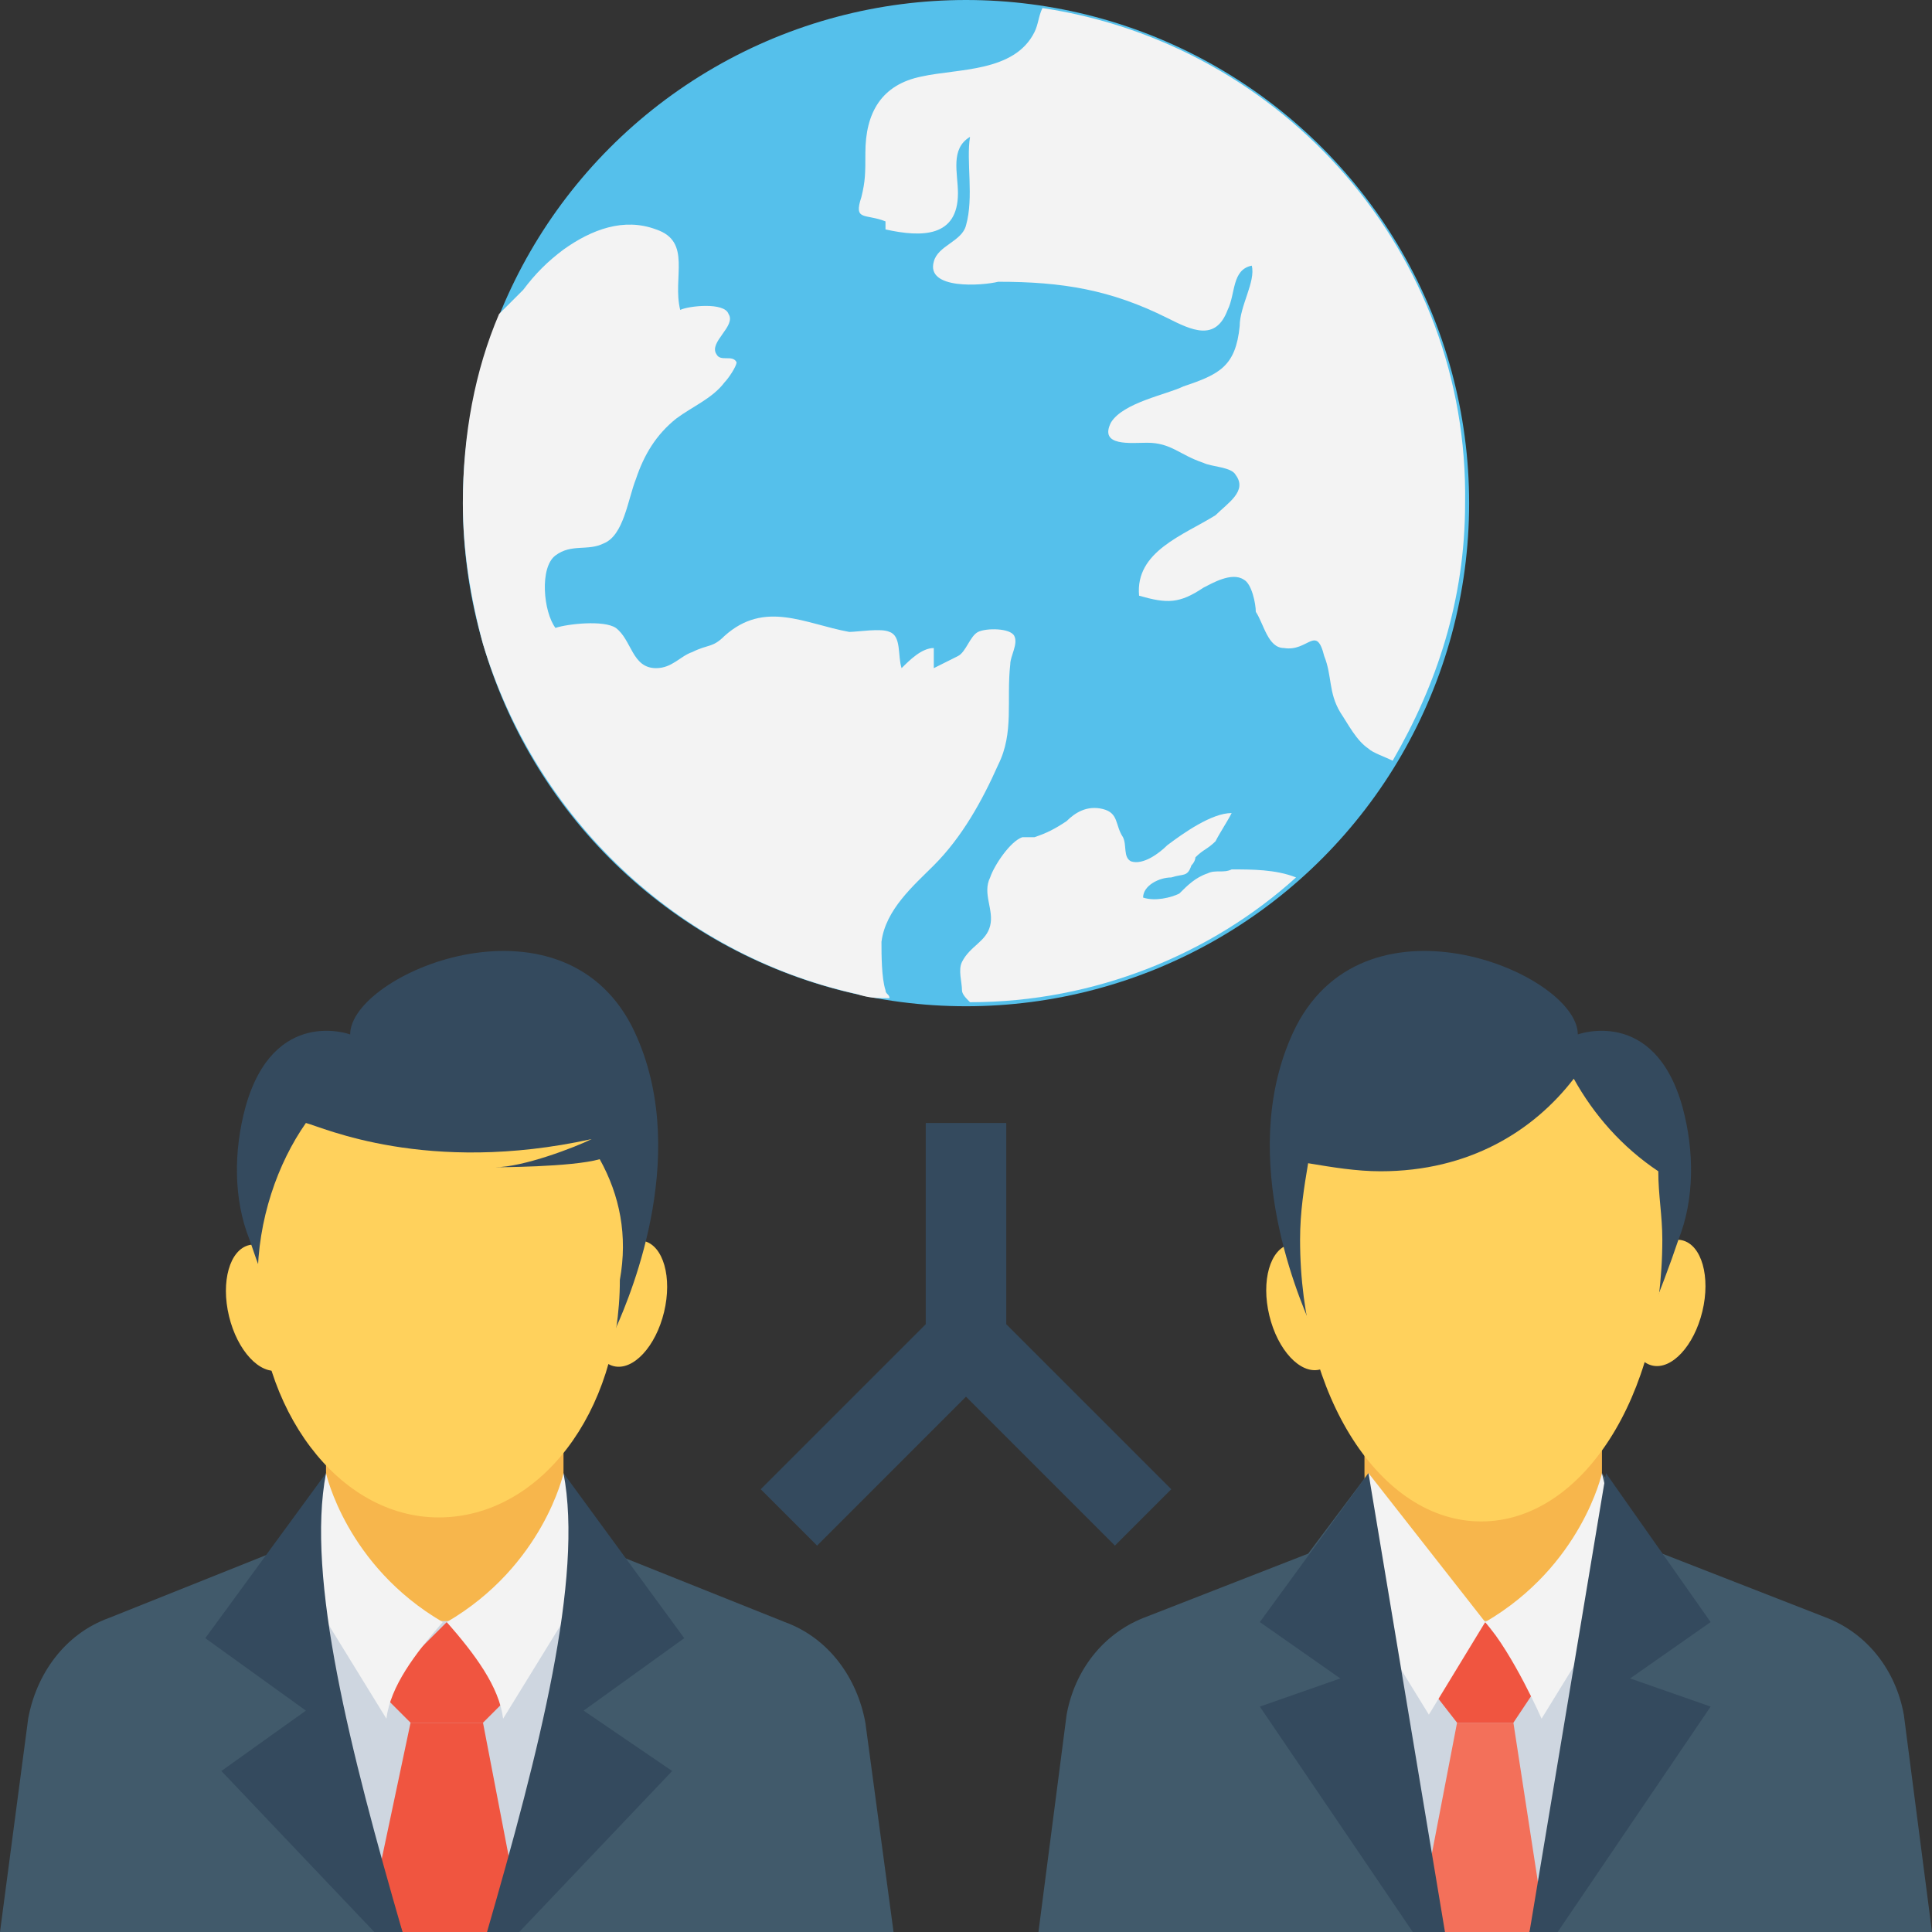 <?xml version="1.0" encoding="utf-8"?>
<!-- Generator: Adobe Illustrator 18.0.0, SVG Export Plug-In . SVG Version: 6.00 Build 0)  -->
<!DOCTYPE svg PUBLIC "-//W3C//DTD SVG 1.1//EN" "http://www.w3.org/Graphics/SVG/1.1/DTD/svg11.dtd">
<svg version="1.1" id="Layer_1" xmlns="http://www.w3.org/2000/svg" xmlns:xlink="http://www.w3.org/1999/xlink" x="0px" y="0px"
	 viewBox="0 0 48 48" enable-background="new 0 0 48 48" xml:space="preserve">
<rect x="0" y="0" width="48" height="48" fill="#333333" stroke="none"/>
<g>
	<g>
		<circle fill="#55C0EB" cx="24" cy="12.5" r="12.5"/>
		<g>
			<path fill="#F3F3F3" d="M23.2,21.5c0.7-0.7,1.2-1.6,1.6-2.5c0.4-0.8,0.2-1.6,0.3-2.5c0-0.2,0.2-0.5,0.1-0.7
				c-0.1-0.2-0.7-0.2-0.9-0.1c-0.2,0.1-0.3,0.5-0.5,0.6c-0.2,0.1-0.4,0.2-0.6,0.3c0-0.2,0-0.3,0-0.5c-0.3,0-0.6,0.3-0.8,0.5
				c-0.1-0.3,0-0.8-0.3-0.9c-0.2-0.1-0.8,0-1,0c-1.1-0.2-2.1-0.8-3.1,0.1c-0.3,0.3-0.4,0.2-0.8,0.4c-0.3,0.1-0.5,0.4-0.9,0.4
				c-0.6,0-0.6-0.7-1-1c-0.3-0.2-1.2-0.1-1.5,0c-0.3-0.4-0.4-1.5,0-1.8c0.4-0.3,0.8-0.1,1.2-0.3c0.5-0.2,0.6-1.1,0.8-1.6
				c0.2-0.6,0.5-1.1,1-1.5c0.4-0.3,0.9-0.5,1.2-0.9c0.1-0.1,0.3-0.4,0.3-0.5c-0.1-0.2-0.4,0-0.5-0.2c-0.2-0.3,0.5-0.7,0.3-1
				c-0.1-0.3-1-0.2-1.2-0.1c-0.2-0.8,0.3-1.7-0.6-2c-0.8-0.3-1.6,0-2.3,0.5c-0.4,0.3-0.7,0.6-1,1c-0.2,0.2-0.4,0.4-0.6,0.6
				c-0.6,1.4-0.9,3-0.9,4.7c0,1.2,0.2,2.4,0.5,3.5c1.3,4.3,4.8,7.7,9.3,8.7c0.3,0.1,0.5,0.1,0.8,0.1c0-0.1-0.1-0.1-0.1-0.2
				c-0.1-0.3-0.1-0.9-0.1-1.2C22,22.6,22.7,22,23.2,21.5z"/>
			<path fill="#F3F3F3" d="M25.9,0.2c-0.1,0.2-0.1,0.4-0.2,0.6c-0.5,1-1.9,0.9-2.8,1.1c-1,0.2-1.4,0.9-1.4,1.9c0,0.5,0,0.7-0.1,1.1
				c-0.2,0.6,0.1,0.4,0.6,0.6c0,0.1,0,0.1,0,0.2c0.9,0.2,1.8,0.2,1.8-0.9c0-0.5-0.2-1.1,0.3-1.4C24,4,24.2,4.9,24,5.6
				c-0.1,0.4-0.7,0.5-0.8,0.9c-0.2,0.7,1.2,0.6,1.6,0.5C26.4,7,27.6,7.2,29,7.9c0.6,0.3,1.2,0.6,1.5-0.2c0.2-0.4,0.1-1,0.6-1.1
				c0.1,0.4-0.3,1-0.3,1.5c-0.1,1-0.5,1.2-1.4,1.5c-0.4,0.2-1.5,0.4-1.8,0.9c-0.3,0.6,0.5,0.5,0.9,0.5c0.6,0,0.8,0.3,1.4,0.5
				c0.2,0.1,0.7,0.1,0.8,0.3c0.3,0.4-0.2,0.7-0.5,1c-0.8,0.5-2,0.9-1.9,2c0.7,0.2,1,0.2,1.6-0.2c0.2-0.1,0.7-0.4,1-0.2
				c0.2,0.1,0.3,0.6,0.3,0.8c0.2,0.3,0.3,0.9,0.7,0.9c0.6,0.1,0.8-0.6,1,0.2c0.2,0.5,0.1,0.9,0.4,1.4c0.2,0.3,0.4,0.7,0.7,0.9
				c0.1,0.1,0.4,0.2,0.6,0.3c1.1-1.9,1.8-4,1.8-6.4C36.5,6.3,31.9,1.1,25.9,0.2z"/>
			<path fill="#F3F3F3" d="M30,21.7c-0.3,0.1-0.5,0.3-0.7,0.5c-0.2,0.1-0.6,0.2-0.9,0.1c0-0.3,0.4-0.5,0.7-0.5
				c0.3-0.1,0.4,0,0.5-0.3c0.1-0.1,0.1-0.2,0.1-0.2c0.2-0.2,0.3-0.2,0.5-0.4c0.1-0.2,0.3-0.5,0.4-0.7c-0.5,0-1.2,0.5-1.6,0.8
				c-0.2,0.2-0.6,0.5-0.9,0.4c-0.2-0.1-0.1-0.4-0.2-0.6c-0.2-0.3-0.1-0.6-0.5-0.7c-0.4-0.1-0.7,0.1-0.9,0.3
				c-0.3,0.2-0.5,0.3-0.8,0.4c-0.1,0-0.2,0-0.3,0c-0.3,0.1-0.7,0.7-0.8,1c-0.2,0.4,0.1,0.8,0,1.2c-0.1,0.4-0.5,0.5-0.7,0.9
				c-0.1,0.2,0,0.5,0,0.7c0,0.1,0.1,0.2,0.2,0.3c3.1,0,6-1.2,8.1-3.1c-0.5-0.2-1.1-0.2-1.6-0.2C30.4,21.7,30.2,21.6,30,21.7z"/>
		</g>
	</g>
	<g>
		<g>
			<polygon fill="#344A5E" points="29.1,37 27.7,38.4 24,34.7 20.3,38.4 18.9,37 23,32.9 23,27.9 25,27.9 25,32.9 			"/>
		</g>
	</g>
	<g>
		<g>
			<g>
				<g>
					<g>
						<rect x="6.7" y="39.3" fill="#CED6E0" width="8.2" height="8.7"/>
					</g>
					<g>
						<g>
							<g>
								<polygon fill="#F05540" points="13,48 12,42.8 10.2,42.8 9.1,48 								"/>
							</g>
							<g>
								<path fill="#415A6B" d="M12.2,48h10l-0.7-5.2c-0.2-1.1-0.9-2.1-2-2.5l-4-1.6l-1.5-2l0.9,3.8L12.2,48z"/>
								<path fill="#415A6B" d="M10,48l-2.7-7.6l0.9-3.8l-1.5,2l-4,1.6c-1.1,0.4-1.8,1.4-2,2.5L0,48H10z"/>
							</g>
							<g>
								<polygon fill="#F05540" points="12,42.8 12.8,42 11.1,40.3 9.4,42 10.2,42.8 								"/>
							</g>
						</g>
						<g>
							<path fill="#F7B64C" d="M14,36.6c0,4.9-5.9,4.9-5.9,0l0-5.3H14L14,36.6z"/>
						</g>
						<g>
							<g>
								<path fill="#F3F3F3" d="M14,36.6c0,0-0.5,2.3-2.9,3.7c0.7,0.8,1.3,1.6,1.4,2.4l2.4-3.9L14,36.6z"/>
							</g>
							<g>
								<path fill="#344A5E" d="M12.1,48h0.8l3.8-4l-2.2-1.5l2.5-1.8l-3-4.1C14.5,39.2,13.4,43.5,12.1,48z"/>
							</g>
						</g>
						<g>
							<g>
								<path fill="#F3F3F3" d="M8.1,36.6c0,0,0.5,2.3,2.9,3.7c-0.7,0.8-1.3,1.6-1.4,2.4l-2.4-3.9L8.1,36.6z"/>
							</g>
							<g>
								<path fill="#344A5E" d="M5.5,44l3.8,4H10c-1.3-4.5-2.4-8.8-1.9-11.4l-3,4.1l2.5,1.8L5.5,44z"/>
							</g>
						</g>
						<g>
							<g>
								<g>
									
										<ellipse transform="matrix(0.972 0.234 -0.234 0.972 8.042 -2.756)" fill="#FFD15C" cx="15.6" cy="32.4" rx="0.9" ry="1.6"/>
								</g>
								<g>
									
										<ellipse transform="matrix(-0.972 0.234 -0.234 -0.972 20.464 62.461)" fill="#FFD15C" cx="6.5" cy="32.4" rx="0.9" ry="1.6"/>
								</g>
							</g>
							<path fill="#344A5E" d="M15.3,33c0.4-0.9,1.9-4.5,0.4-7.5c-1.8-3.5-7-1.3-7,0.2c0,0-1.9-0.7-2.6,1.8
								c-0.3,1.1-0.3,2.3,0.1,3.3c0.2,0.6,0.5,1.4,0.8,2.1H15.3z"/>
							<path fill="#FFD15C" d="M14.9,28.8C14.2,29,12.3,29,12.3,29c0.7,0,2-0.5,2.4-0.7c0,0,0,0,0,0c-4.1,0.9-6.7-0.3-7.1-0.4
								c-0.7,1-1.2,2.4-1.2,3.9c0,3.2,2,5.9,4.5,5.9c2.5,0,4.5-2.6,4.5-5.9C15.6,30.7,15.4,29.7,14.9,28.8z"/>
						</g>
						<path fill="none" stroke="#F7B64C" stroke-width="0.25" stroke-miterlimit="10" d="M13.9,36.4"/>
					</g>
				</g>
			</g>
		</g>
	</g>
	<g>
		<g>
			<rect x="32.5" y="39.3" fill="#CED6E0" width="8.2" height="8.7"/>
		</g>
		<g>
			<polygon fill="#F3705A" points="38.4,48 37.6,42.8 36.2,42.8 35.2,48 			"/>
			<polygon fill="#F05540" points="37.6,42.8 38.2,41.9 36.9,40.3 35.5,41.9 36.2,42.8 			"/>
		</g>
		<path fill="#F7B64C" d="M39.8,36.6c0,4.9-5.9,4.9-5.9,0l0-5.3h5.9L39.8,36.6z"/>
		<path fill="#F3F3F3" d="M39.8,36.6c0,0-0.5,2.3-2.9,3.7c0.7,0.8,1.4,2.4,1.4,2.4l2.4-3.9L39.8,36.6z"/>
		<polygon fill="#F3F3F3" points="34,36.6 36.9,40.3 35.5,42.6 33.1,38.7 		"/>
		<g>
			<path fill="#415A6B" d="M35.8,48l-2.7-7.6l0.9-3.8l-1.5,2l-4.1,1.6c-1,0.4-1.7,1.3-1.9,2.4L25.8,48H35.8z"/>
			<polygon fill="#344A5E" points="31.3,42.4 35.1,48 35.9,48 34,36.6 31.3,40.3 33.3,41.7 			"/>
		</g>
		
			<ellipse transform="matrix(0.972 0.234 -0.234 0.972 8.761 -8.81)" fill="#FFD15C" cx="41.4" cy="32.4" rx="0.9" ry="1.6"/>
		
			<ellipse transform="matrix(-0.972 0.234 -0.234 -0.972 71.388 56.407)" fill="#FFD15C" cx="32.3" cy="32.4" rx="0.9" ry="1.6"/>
		<path fill="#344A5E" d="M32.6,33c-0.4-0.9-1.9-4.5-0.4-7.5c1.8-3.5,7-1.3,7,0.2c0,0,1.9-0.7,2.6,1.8c0.3,1.1,0.3,2.3-0.1,3.3
			c-0.2,0.6-0.5,1.4-0.8,2.1H32.6z"/>
		<path fill="#FFD15C" d="M39.1,26.8c-1,1.3-2.6,2.3-4.8,2.3c-0.6,0-1.2-0.1-1.8-0.2c-0.1,0.6-0.2,1.2-0.2,1.9c0,3.9,2,7,4.5,7
			s4.5-3.1,4.5-7c0-0.6-0.1-1.1-0.1-1.7C40.3,28.5,39.6,27.7,39.1,26.8z"/>
		<path fill="none" stroke="#F7B64C" stroke-width="0.25" stroke-miterlimit="10" d="M39.7,36.4"/>
		<g>
			<path fill="#415A6B" d="M38,48l2.7-7.6l-0.9-3.8l1.5,2l4.1,1.6c1,0.4,1.7,1.3,1.9,2.4L48,48H38z"/>
			<polygon fill="#344A5E" points="42.5,42.4 38.7,48 38,48 39.9,36.6 42.5,40.3 40.5,41.7 			"/>
		</g>
	</g>
</g>
</svg>

